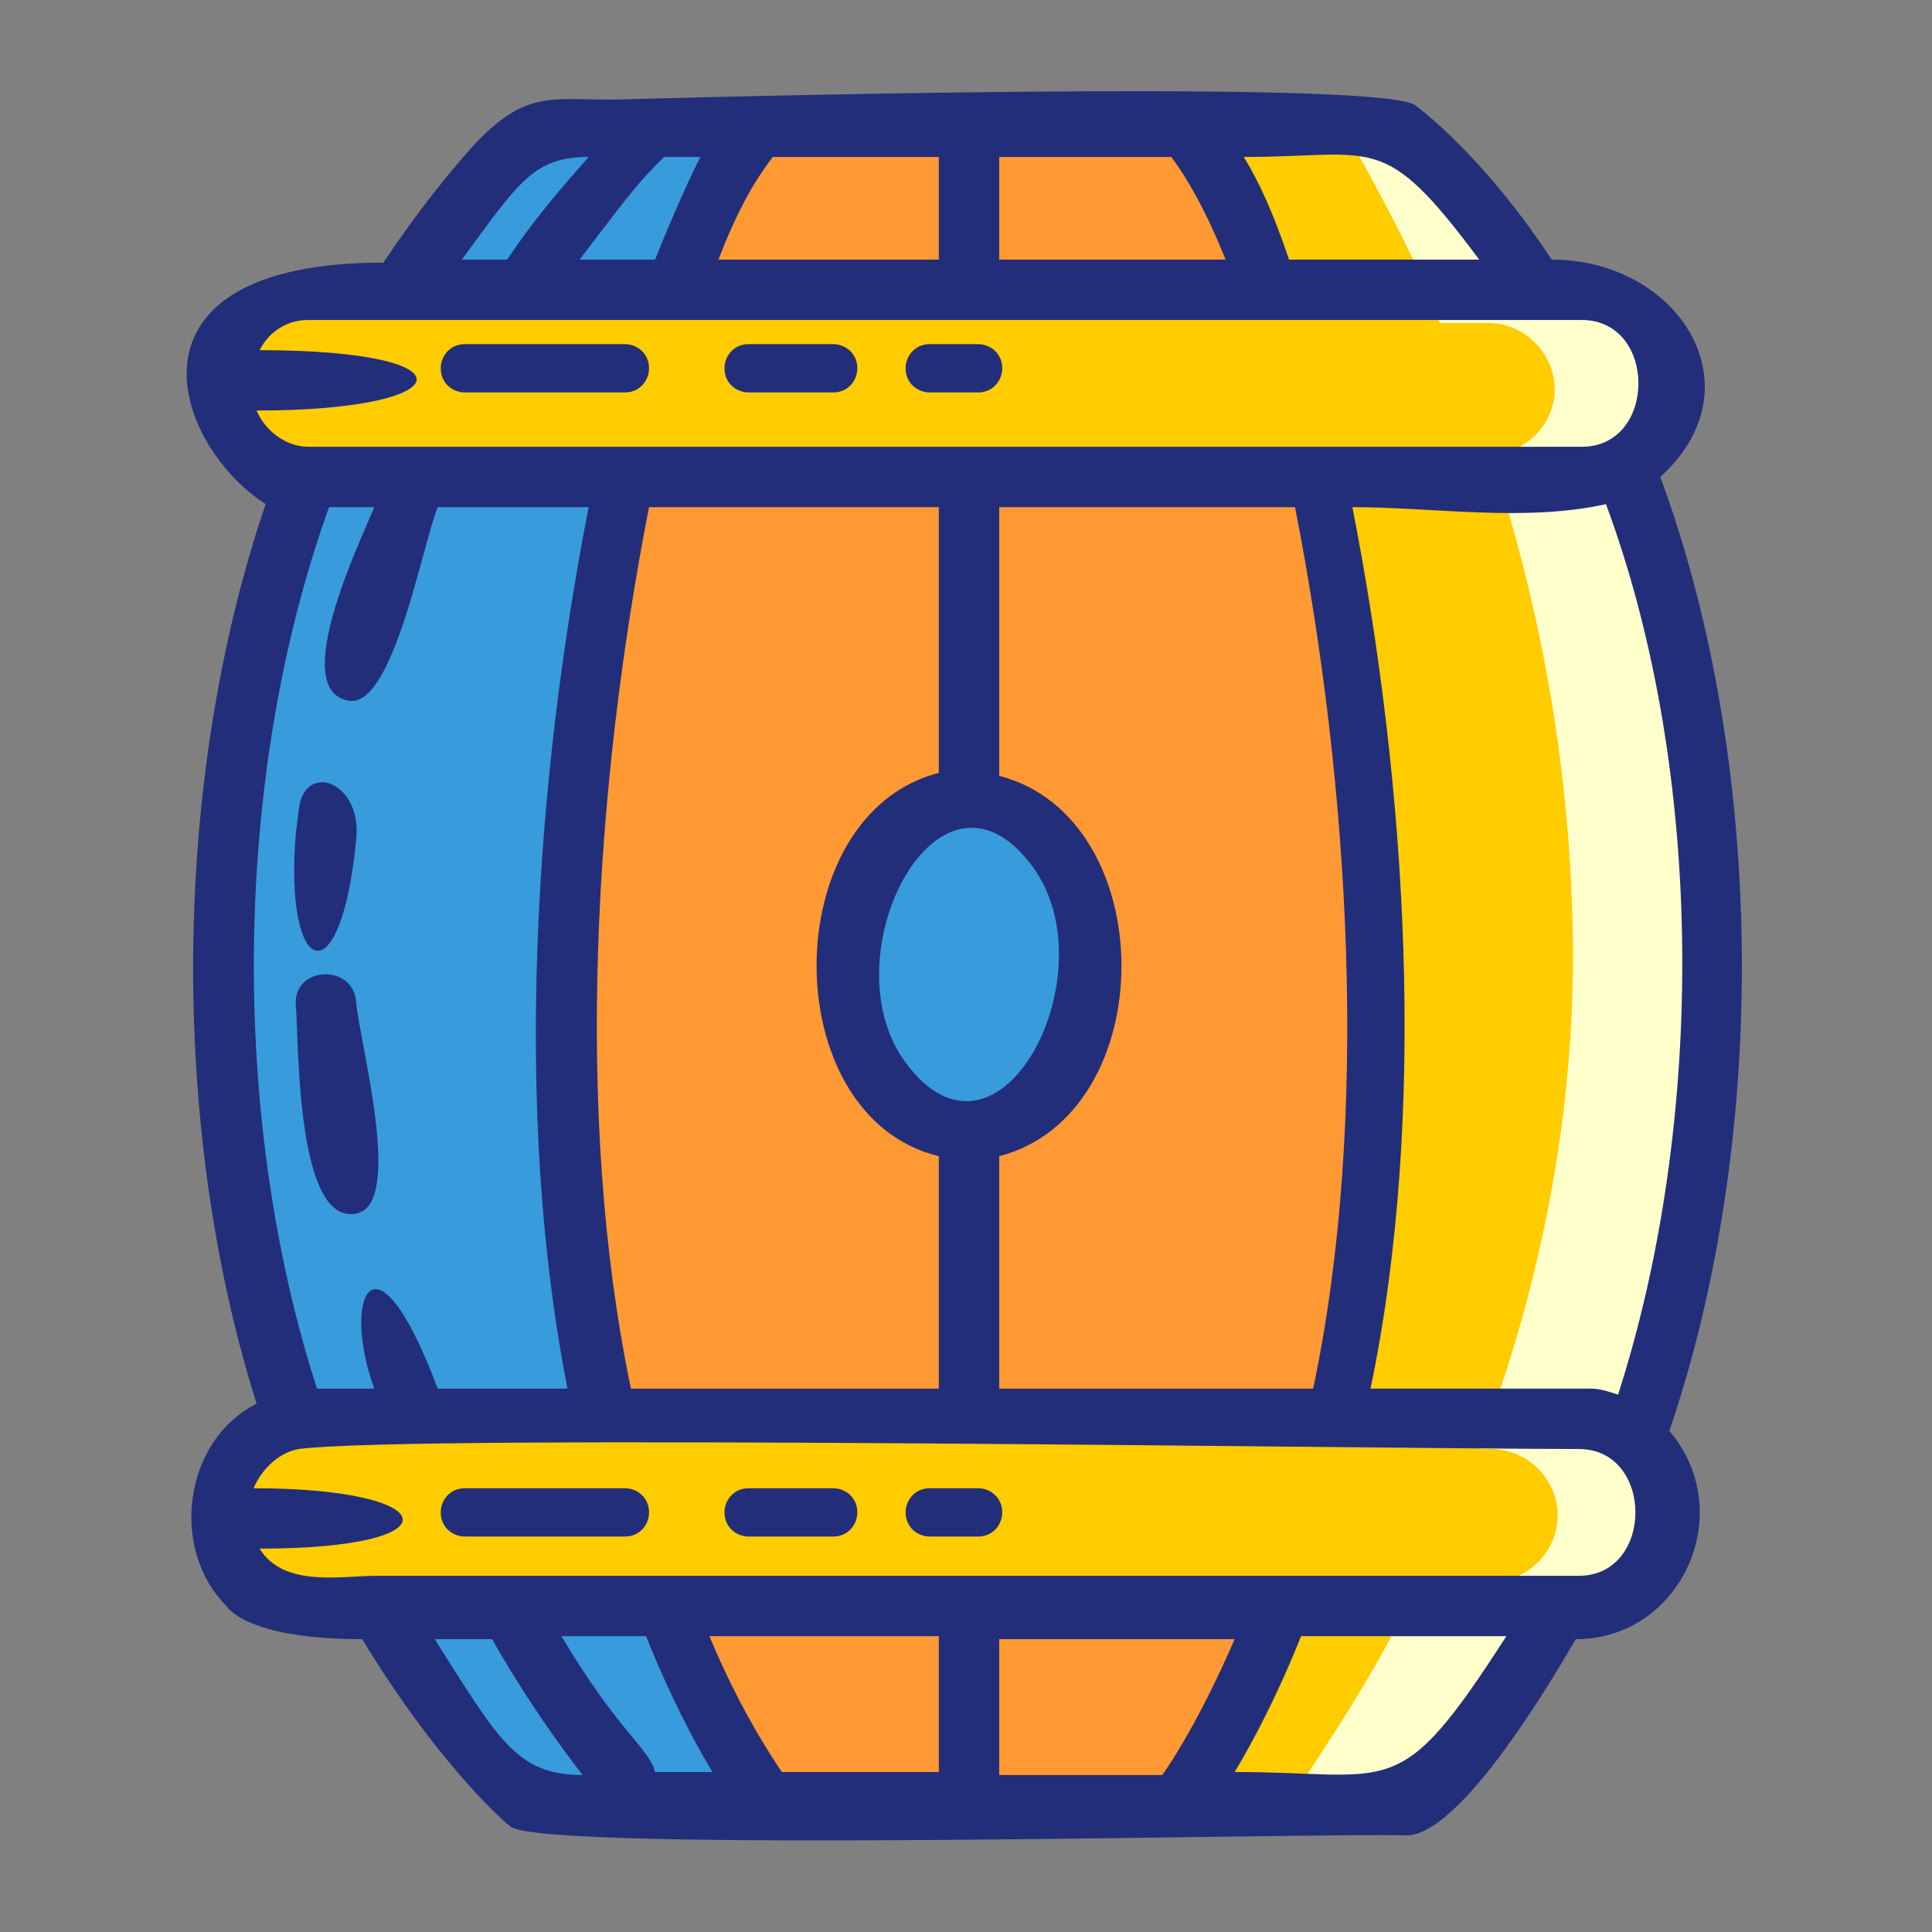 <?xml version="1.0" ?><svg id="Layer_1" style="enable-background:new 0 0 64 64;" version="1.1" viewBox="0 0 64 64" xml:space="preserve" xmlns="http://www.w3.org/2000/svg" xmlns:xlink="http://www.w3.org/1999/xlink"><rect x="0" y="0" width="64" height="64" fill="#808080" stroke="none"/><style type="text/css">
	.st0{fill-rule:evenodd;clip-rule:evenodd;fill:#389BDC;}
	.st1{fill-rule:evenodd;clip-rule:evenodd;fill:#FF9933;}
	.st2{fill-rule:evenodd;clip-rule:evenodd;fill:#FFFFCC;}
	.st3{fill-rule:evenodd;clip-rule:evenodd;fill:#EBD79F;}
	.st4{fill-rule:evenodd;clip-rule:evenodd;fill:#FF0000;}
	.st5{fill-rule:evenodd;clip-rule:evenodd;fill:#232E7A;}
	.st6{fill-rule:evenodd;clip-rule:evenodd;fill:#E6E6E6;}
	.st7{fill-rule:evenodd;clip-rule:evenodd;fill:#DE9800;}
	.st8{fill-rule:evenodd;clip-rule:evenodd;fill:#00FFFF;}
	.st9{fill-rule:evenodd;clip-rule:evenodd;fill:#FFCC00;}
	.st10{fill-rule:evenodd;clip-rule:evenodd;fill:#FF3399;}
	.st11{fill-rule:evenodd;clip-rule:evenodd;fill:#6666CC;}
	.st12{fill-rule:evenodd;clip-rule:evenodd;fill:#BA8E8E;}
</style><g><path class="st9" d="M42.1,8.8c-0.4-1.1-0.9-2.2-1.5-3.3c-0.1-0.2-0.1-0.4,0-0.6c0.1-0.2,0.3-0.3,0.5-0.3c1.3,0,3.3-0.3,4.5,0.1   c1.6,0.5,2.8,2.3,3.8,3.5c0.1,0.2,0.2,0.4,0.1,0.6c-0.1,0.2-0.3,0.3-0.5,0.3h-6.2C42.5,9.2,42.2,9,42.1,8.8L42.1,8.8z M40.3,58.4   c0.8-1.4,1.6-2.9,2.2-4.4c0.1-0.2,0.3-0.4,0.6-0.4h6.8c0.2,0,0.4,0.1,0.5,0.3c0.1,0.2,0.1,0.4,0,0.6c-1,1.5-2.4,4-4.2,4.7   c-1.3,0.5-3.9,0.2-5.3,0.2c-0.2,0-0.4-0.1-0.5-0.3C40.2,58.9,40.2,58.6,40.3,58.4L40.3,58.4z M12.5,50.3c-1-0.3-3.4-0.4-4-0.4   c-0.2,0-0.4-0.1-0.5-0.2c-0.1-0.2-0.2-0.3-0.1-0.5c0.3-0.9,1.1-1.6,2-1.7c0.9-0.1,2-0.1,2.9-0.2c1.7,0,3.4-0.1,5-0.1   c4.6,0,9.1,0,13.7,0c7,0.1,13.9,0.2,20.9,0.2c3.3,0,3.3,5.4,0,5.4H12.6c-1.5,0-3.5,0.4-4.5-1.2C8,51.4,8,51.2,8.1,51   c0.1-0.2,0.3-0.3,0.5-0.3C9.2,50.7,11.5,50.6,12.5,50.3L12.5,50.3z M52.7,46.6l-7.1,0c-0.2,0-0.3-0.1-0.5-0.2   c-0.1-0.1-0.2-0.3-0.1-0.5c1.9-9.1,1.1-19.8-0.6-28.9c0-0.2,0-0.4,0.1-0.5c0.1-0.1,0.3-0.2,0.5-0.2c2.7,0,5.6,0.5,8.2-0.1   c0.3-0.1,0.6,0.1,0.7,0.4c3.3,9,3.4,20.7,0.4,29.9c-0.1,0.2-0.2,0.3-0.3,0.3c-0.1,0.1-0.3,0.1-0.5,0C53.2,46.7,52.9,46.6,52.7,46.6   L52.7,46.6z M12.8,12.6c-1.1-0.3-3.6-0.4-4.2-0.4c-0.2,0-0.4-0.1-0.5-0.3c-0.1-0.2-0.1-0.4,0-0.6c0.4-0.8,1.3-1.4,2.2-1.4h42.2   c3.3,0,3.3,5.4,0,5.4l-42.2,0c-1,0-1.9-0.6-2.3-1.6c-0.1-0.2-0.1-0.4,0.1-0.6C8.1,13.1,8.3,13,8.5,13C9.1,13,11.7,13,12.8,12.6z"/><path class="st2" d="M44.7,4.6c0.3,0,0.7,0.1,0.9,0.2c1.6,0.5,2.8,2.3,3.8,3.5c0.1,0.2,0.2,0.4,0.1,0.6c-0.1,0.2-0.3,0.3-0.5,0.3   h-1.9C46.3,7.5,45.5,6,44.7,4.6L44.7,4.6z M47.4,10c0.1,0.2,0.2,0.5,0.3,0.7h1.6c1.2,0,2.2,1,2.2,2.2l0,0c0,1.2-1,2.1-2.1,2.2   l0.1,0.4h2.9c3.3,0,3.3-5.4,0-5.4H47.4L47.4,10z M49.8,16.4c1.3,4.3,2.2,9.1,2.3,14.5c0.1,5.8-1,11.1-2.6,15.7l3.2,0   c0.3,0,0.5,0.1,0.8,0.2c0.2,0.1,0.3,0,0.5,0c0.1-0.1,0.2-0.2,0.3-0.3c3-9.1,2.9-20.8-0.4-29.9c-0.1-0.3-0.4-0.4-0.7-0.4   C52.1,16.4,50.9,16.4,49.8,16.4L49.8,16.4z M49.2,47.4C49.1,47.6,49,47.8,49,48h0.4c1.2,0,2.2,1,2.2,2.2l0,0c0,1.2-1,2.2-2.2,2.2   H47c-0.1,0.2-0.2,0.3-0.3,0.5h5.6c3.3,0,3.3-5.4,0-5.4C51.3,47.4,50.3,47.4,49.2,47.4L49.2,47.4z M46.4,53.6   c-1.1,2.2-2.4,4.1-3.5,5.8c1.2,0,2.5,0.1,3.3-0.2c1.8-0.6,3.3-3.1,4.2-4.7c0.1-0.2,0.1-0.4,0-0.6c-0.1-0.2-0.3-0.3-0.5-0.3H46.4z"/><path class="st1" d="M32.5,8.6V5.2c0-0.3,0.3-0.6,0.6-0.6h5.7c0.2,0,0.3,0.1,0.5,0.2c0.8,0.9,1.4,2.4,1.9,3.5   c0.1,0.2,0.1,0.4-0.1,0.6c-0.1,0.2-0.3,0.3-0.5,0.3h-7.5C32.8,9.2,32.5,8.9,32.5,8.6L32.5,8.6z M33.1,53.6h7.8   c0.2,0,0.4,0.1,0.5,0.3c0.1,0.2,0.1,0.4,0,0.6C40.8,56,40,57.7,39,59.1c-0.1,0.2-0.3,0.3-0.5,0.3h-5.4c-0.3,0-0.6-0.3-0.6-0.6v-4.5   C32.5,53.9,32.8,53.6,33.1,53.6L33.1,53.6z M31.7,54.2v4.5c0,0.3-0.3,0.6-0.6,0.6h-5.2c-0.2,0-0.4-0.1-0.5-0.3   c-1-1.4-1.8-3.1-2.5-4.6c-0.1-0.2-0.1-0.4,0-0.6c0.1-0.2,0.3-0.3,0.5-0.3h7.6C31.4,53.6,31.7,53.9,31.7,54.2L31.7,54.2z M33.1,16.2   h9.8c0.3,0,0.5,0.2,0.6,0.5c1.8,9.2,2.6,20.2,0.6,29.4c-0.1,0.3-0.3,0.5-0.6,0.5H33.1c-0.3,0-0.6-0.3-0.6-0.6v-7.7   c0-0.3,0.2-0.5,0.4-0.6c4.8-1.2,4.8-10.2,0-11.5c-0.3-0.1-0.4-0.3-0.4-0.6v-8.8C32.5,16.5,32.8,16.2,33.1,16.2L33.1,16.2z    M31.2,26.2c-4.8,1.2-4.8,10.3,0,11.5c0.3,0.1,0.5,0.3,0.5,0.6V46c0,0.3-0.3,0.6-0.6,0.6H20.9c-0.3,0-0.5-0.2-0.6-0.5   c-2-9.2-1.2-20.2,0.6-29.4c0.1-0.3,0.3-0.5,0.6-0.5h9.6c0.3,0,0.6,0.3,0.6,0.6v8.8C31.7,25.9,31.5,26.2,31.2,26.2L31.2,26.2z    M31.1,9.2h-7.3c-0.2,0-0.4-0.1-0.5-0.3c-0.1-0.2-0.1-0.4-0.1-0.6c0.5-1.1,1.1-2.6,1.9-3.5c0.1-0.1,0.3-0.2,0.5-0.2h5.5   c0.3,0,0.6,0.3,0.6,0.6v3.4C31.7,8.9,31.4,9.2,31.1,9.2z"/><path class="st0" d="M21.7,9.2h-2.5c-0.2,0-0.4-0.1-0.5-0.3c-0.1-0.2-0.1-0.4,0.1-0.6c0.9-1.2,1.7-2.4,2.9-3.4   c0.1-0.1,0.3-0.2,0.4-0.2h1.2c0.2,0,0.4,0.1,0.5,0.3c0.1,0.2,0.1,0.4,0,0.6c-0.6,1-1.1,2.2-1.5,3.3C22.2,9,22,9.2,21.7,9.2   L21.7,9.2z M29.5,35.6c-3.1-4.2,1.5-12.1,5.1-7.2C37.7,32.5,33.1,40.4,29.5,35.6L29.5,35.6z M19.3,59.4c-0.6,0-1.2-0.1-1.8-0.4   c-1.5-0.7-2.7-3.1-3.6-4.4c-0.1-0.2-0.1-0.4,0-0.6c0.1-0.2,0.3-0.3,0.5-0.3h1.9c0.2,0,0.4,0.1,0.5,0.3c0.9,1.5,1.9,3,2.9,4.5   c0.1,0.2,0.2,0.4,0.1,0.6C19.7,59.2,19.5,59.4,19.3,59.4L19.3,59.4z M21.9,54c-0.1-0.2-0.3-0.4-0.6-0.4h-2.7   c-0.2,0-0.4,0.1-0.5,0.3c-0.1,0.2-0.1,0.4,0,0.6c0.7,1.1,1.4,2.2,2.2,3.2c0.2,0.3,0.7,0.8,0.8,1.1c0.1,0.3,0.3,0.5,0.6,0.5h1.9   c0.2,0,0.4-0.1,0.5-0.3c0.1-0.2,0.1-0.4,0-0.6C23.2,57,22.5,55.5,21.9,54L21.9,54z M12.6,43.4c-0.1,0.6,0.2,2,0.4,2.4   c0.1,0.2,0,0.4-0.1,0.5c-0.1,0.2-0.3,0.3-0.5,0.3h-1.9c-0.3,0-0.5-0.2-0.6-0.4C7,37.1,7.1,25.6,10.4,16.6c0.1-0.2,0.3-0.4,0.6-0.4   h1.5c0.2,0,0.4,0.1,0.5,0.3c0.1,0.2,0.1,0.4,0.1,0.6c-0.2,0.6-2.4,5.3-1.3,5.6c0.4,0.1,1.3-2.4,1.4-2.7c0.3-1,0.6-2.3,1-3.3   c0.1-0.2,0.3-0.4,0.6-0.4h5c0.2,0,0.3,0.1,0.5,0.2c0.1,0.1,0.2,0.3,0.1,0.5c-1.7,9.1-2.5,19.8-0.6,28.9c0,0.2,0,0.4-0.1,0.5   c-0.1,0.1-0.3,0.2-0.5,0.2h-4.3c-0.3,0-0.5-0.1-0.6-0.4C13.8,45.8,13.1,44,12.6,43.4L12.6,43.4z M16.8,9.2c0.2,0,0.4-0.1,0.5-0.3   c0.8-1.1,1.7-2.3,2.6-3.3C20,5.4,20.1,5.2,20,5c-0.1-0.2-0.3-0.4-0.5-0.4c-0.6,0-1.1,0.1-1.6,0.3c-1.2,0.5-2.3,2.3-3,3.3   c-0.1,0.2-0.2,0.4-0.1,0.6c0.1,0.2,0.3,0.3,0.5,0.3H16.8L16.8,9.2z M11.2,33.2c0-0.5-0.8-0.5-0.8,0c0.1,1.1,0.1,2.3,0.2,3.4   c0,0.4,0.4,3.1,1.1,3c0.4-0.1,0.1-2.7,0.1-3C11.6,35.5,11.2,34.3,11.2,33.2L11.2,33.2z M10.6,30.7c0.4-0.7,0.6-2.5,0.6-3   c0.1-0.8-0.6-1.8-0.7-0.8c0,0.2,0,0.5-0.1,0.8C10.4,28.2,10.4,30,10.6,30.7z"/><path class="st5" d="M16.9,60.5c-0.5-0.4-2.6-2.4-4.9-6.2c-3.9,0-4.5-1.1-4.5-1.1c-1.9-1.9-1.4-5.5,1-6.7   c-2.9-9.2-2.8-20.7,0.3-29.8c-3.1-2-5.1-8,3.9-8c1.2-1.8,2.2-3,3-3.9c1.7-1.8,2.5-1.5,4.6-1.5C27.5,3.1,46,2.7,46.9,3.5   c0.4,0.3,2.4,1.9,4.5,5.1c4.2,0,6.9,4.2,3.6,7.2c3.5,9.5,3.6,21.9,0.3,31.6c2.3,2.7,0.4,6.9-3.1,6.9c-2.8,4.8-4.6,6.5-5.6,6.5   C43.9,60.7,17.9,61.4,16.9,60.5L16.9,60.5z M15.4,49.3c-0.5,0-0.8,0.4-0.8,0.8v0c0,0.5,0.4,0.8,0.8,0.8h5.3c0.5,0,0.8-0.4,0.8-0.8   v0c0-0.5-0.4-0.8-0.8-0.8H15.4L15.4,49.3z M15.4,11.4c-0.5,0-0.8,0.4-0.8,0.8v0c0,0.5,0.4,0.8,0.8,0.8h5.3c0.5,0,0.8-0.4,0.8-0.8v0   c0-0.5-0.4-0.8-0.8-0.8H15.4L15.4,11.4z M30.8,11.4c-0.5,0-0.8,0.4-0.8,0.8v0c0,0.5,0.4,0.8,0.8,0.8h1.6c0.5,0,0.8-0.4,0.8-0.8v0   c0-0.5-0.4-0.8-0.8-0.8H30.8L30.8,11.4z M24.8,11.4c-0.5,0-0.8,0.4-0.8,0.8v0c0,0.5,0.4,0.8,0.8,0.8h2.8c0.5,0,0.8-0.4,0.8-0.8v0   c0-0.5-0.4-0.8-0.8-0.8H24.8L24.8,11.4z M30.8,49.3c-0.5,0-0.8,0.4-0.8,0.8v0c0,0.5,0.4,0.8,0.8,0.8h1.6c0.5,0,0.8-0.4,0.8-0.8v0   c0-0.5-0.4-0.8-0.8-0.8H30.8L30.8,49.3z M24.8,49.3c-0.5,0-0.8,0.4-0.8,0.8v0c0,0.5,0.4,0.8,0.8,0.8h2.8c0.5,0,0.8-0.4,0.8-0.8v0   c0-0.5-0.4-0.8-0.8-0.8H24.8L24.8,49.3z M8.4,49.3c6.3,0,6.8,2,0.2,2c0.8,1.3,2.7,0.9,3.9,0.9h39.8c2.5,0,2.5-4.2,0-4.2   c-6.4,0-38.5-0.5-42.4,0C9.3,48.1,8.7,48.6,8.4,49.3L8.4,49.3z M8.6,11.6c7.2,0,6.7,2-0.1,2c0.3,0.7,1,1.2,1.7,1.2l42.2,0   c2.5,0,2.5-4.2,0-4.2H10.2C9.5,10.6,8.9,11,8.6,11.6L8.6,11.6z M22,5.2c-0.8,0.8-0.9,0.9-2.8,3.4h2.5c0.6-1.5,1.1-2.6,1.5-3.4H22   L22,5.2z M16.8,8.6c1-1.5,2-2.6,2.7-3.4c-1.8,0-2.3,0.8-4.2,3.4H16.8L16.8,8.6z M14.5,16.8c-0.5,1.2-1.5,6.8-3,6.4   c-1.9-0.4,0.4-5.2,0.9-6.4h-1.5C7.7,25.7,7.6,37,10.5,46h1.9c-1.1-3,0-5.6,2.1,0h4.3C17,36.9,17.7,26,19.5,16.8H14.5L14.5,16.8z    M9.9,26.8c0,0-0.1,0.8-0.1,0.8c-0.4,4.8,1.5,5.5,2,0.2l0,0C12,25.9,10.1,25.2,9.9,26.8L9.9,26.8z M9.8,33.3c0.1,1.2,0,7.3,2,6.9   c1.6-0.3,0.1-5.7,0-7C11.7,31.9,9.7,32,9.8,33.3L9.8,33.3z M52.7,46c0.3,0,0.6,0.1,0.9,0.2c2.9-9,2.9-20.6-0.4-29.5   c-2.7,0.6-5.7,0.1-8.4,0.1c1.8,9.2,2.5,20.1,0.6,29.2L52.7,46L52.7,46z M18.6,54.2c1.9,3.2,2.9,3.7,3.1,4.5h1.9   c-0.6-1-1.4-2.5-2.2-4.5H18.6L18.6,54.2z M19.3,58.8c-0.7-0.9-1.8-2.4-3-4.5h-1.9C16.5,57.6,17.1,58.8,19.3,58.8L19.3,58.8z    M33.1,25.7c5.4,1.4,5.4,11.2,0,12.6V46h10.4c1.9-9,1.2-20-0.6-29.2h-9.8V25.7L33.1,25.7z M31.1,38.3c-5.4-1.3-5.4-11.3,0-12.7   v-8.8h-9.6C19.7,26,19,36.9,20.9,46h10.2V38.3L31.1,38.3z M34.2,28.7c-3.1-4.2-6.8,3-4.2,6.5C33.1,39.4,36.8,32.2,34.2,28.7   L34.2,28.7z M41.2,5.2c0.5,0.8,1,1.9,1.5,3.4H49C45.8,4.3,45.6,5.2,41.2,5.2L41.2,5.2z M40.6,8.6c-0.8-2-1.5-3-1.8-3.4h-5.7v3.4   H40.6L40.6,8.6z M43.1,54.2c-0.8,2-1.6,3.5-2.2,4.5c5.3,0,5.4,1.1,9-4.5H43.1L43.1,54.2z M38.5,58.8c0.5-0.7,1.4-2.2,2.4-4.5h-7.8   v4.5H38.5L38.5,58.8z M25.6,5.2c-0.3,0.4-1,1.3-1.8,3.4h7.3V5.2H25.6L25.6,5.2z M23.5,54.2c1,2.4,2,3.9,2.4,4.5h5.2v-4.5H23.5z"/></g></svg>